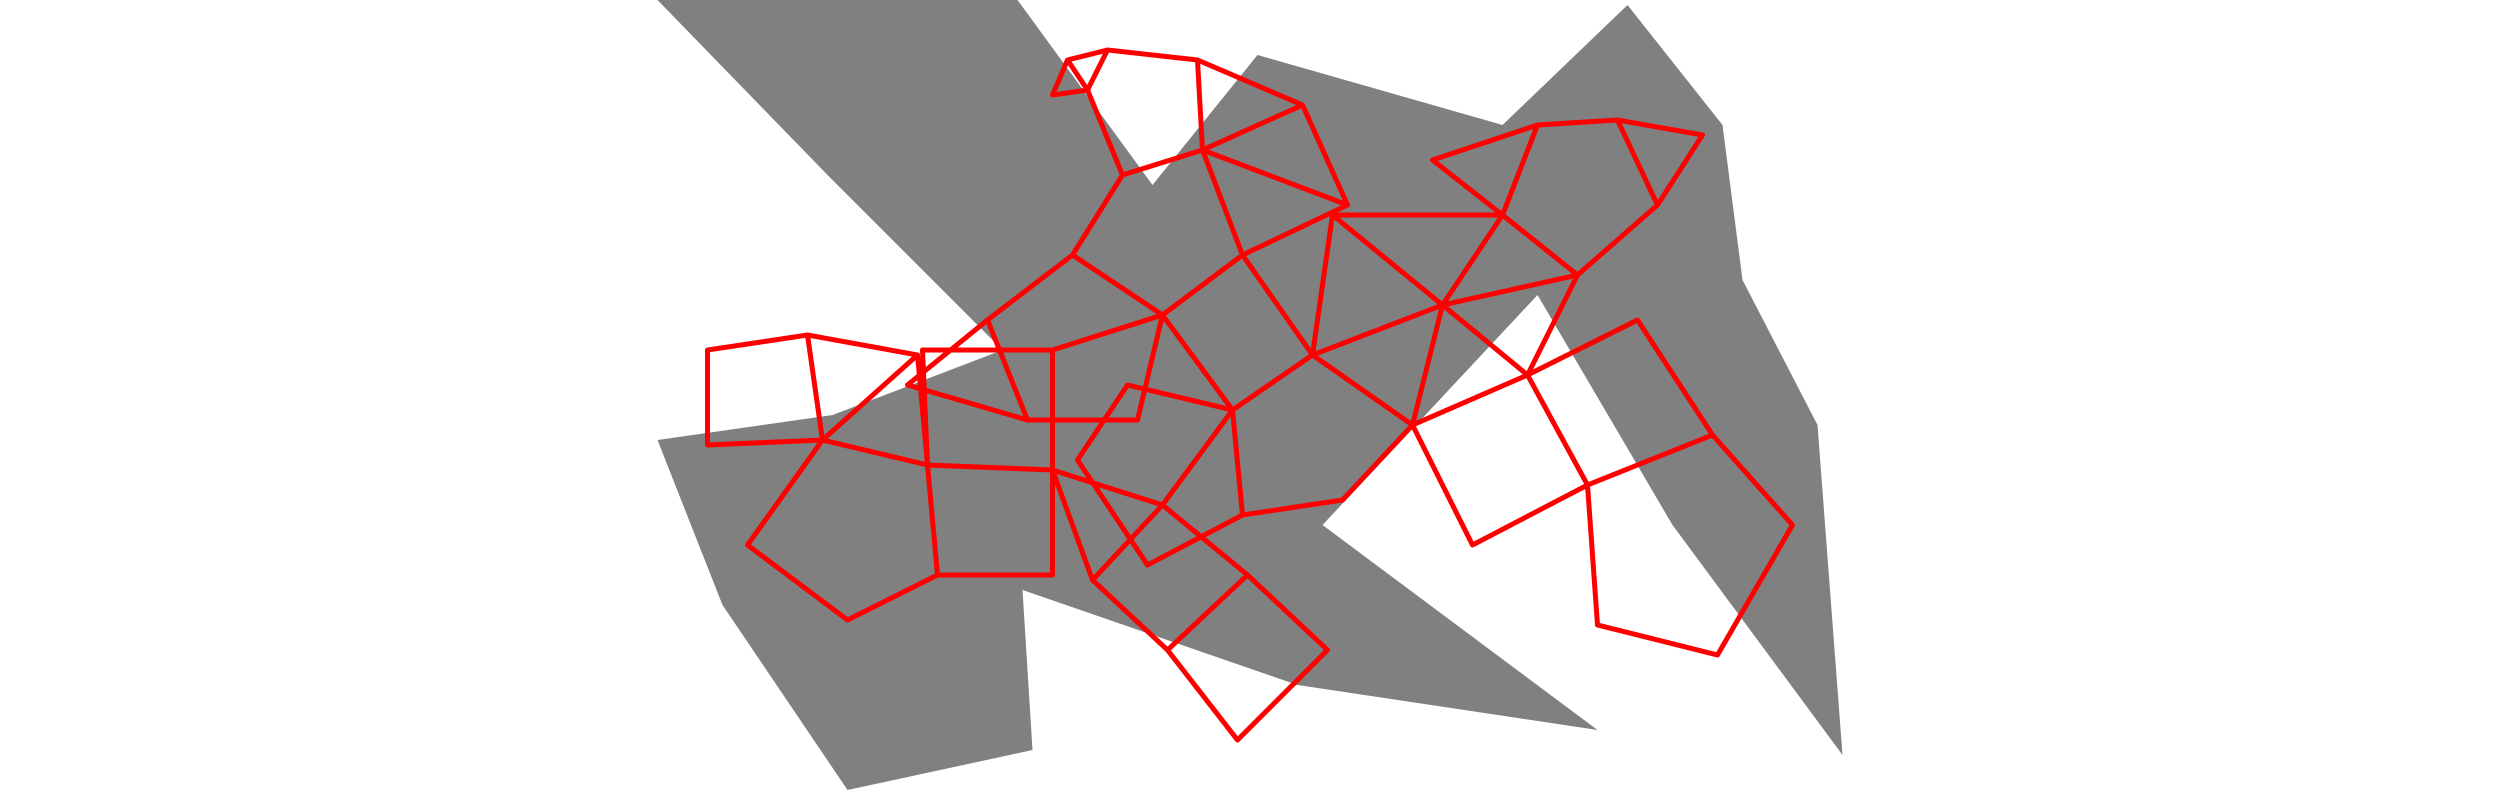 <svg viewBox="0 0 237 158" width="500" xmlns="http://www.w3.org/2000/svg">
<polygon fill="grey" points="34,35 69,70 35,83 0,88 13,121 38,158 75,150 73,118 128,137 188,146 133,105 176,59 203,105 237,151 232,85 217,56 213,25 194,1 169,25 120,11 99,37 72,0 0,0 "/>
<path d="M10 70L10 89M10 70L30 67M10 89L33 88M18 109L33 88M18 109L38 124M30 67L33 88M30 67L52 71M33 88L52 71M33 88L54 93M38 124L56 115M50 77L66 64M50 77L74 84M52 71L54 93M53 70L54 93M53 70L79 70M54 93L56 115M54 93L79 94M56 115L79 115M66 64L74 84M66 64L83 51M74 84L96 84M79 19L82 12M79 19L86 18M79 70L79 94M79 70L101 63M79 94L79 115M79 94L87 116M79 94L101 101M82 12L86 18M82 12L90 10M83 51L93 35M83 51L101 63M84 92L94 77M84 92L98 113M86 18L90 10M86 18L93 35M87 116L101 101M87 116L102 130M90 10L108 12M93 35L109 30M94 77L115 82M96 84L101 63M98 113L117 103M101 63L115 82M101 63L117 51M101 101L115 82M101 101L118 115M102 130L116 148M102 130L118 115M108 12L109 30M108 12L129 21M109 30L117 51M109 30L129 21M109 30L138 41M115 82L117 103M115 82L131 71M116 148L134 130M117 51L131 71M117 51L138 41M117 103L137 100M118 115L134 130M129 21L138 41M131 71L135 43M131 71L151 85M131 71L157 61M135 43L157 61M135 43L169 43M137 100L151 85M151 85L157 61M151 85L163 109M151 85L174 75M155 32L169 43M155 32L176 25M157 61L169 43M157 61L174 75M157 61L184 55M163 109L186 97M169 43L176 25M169 43L184 55M174 75L184 55M174 75L186 97M174 75L196 64M176 25L192 24M184 55L200 41M186 97L188 125M186 97L211 87M188 125L212 131M192 24L200 41M192 24L209 27M196 64L211 87M200 41L209 27M211 87L227 105M212 131L227 105" style="fill:none;stroke:#ff0000;stroke-linecap:round"/>
</svg>